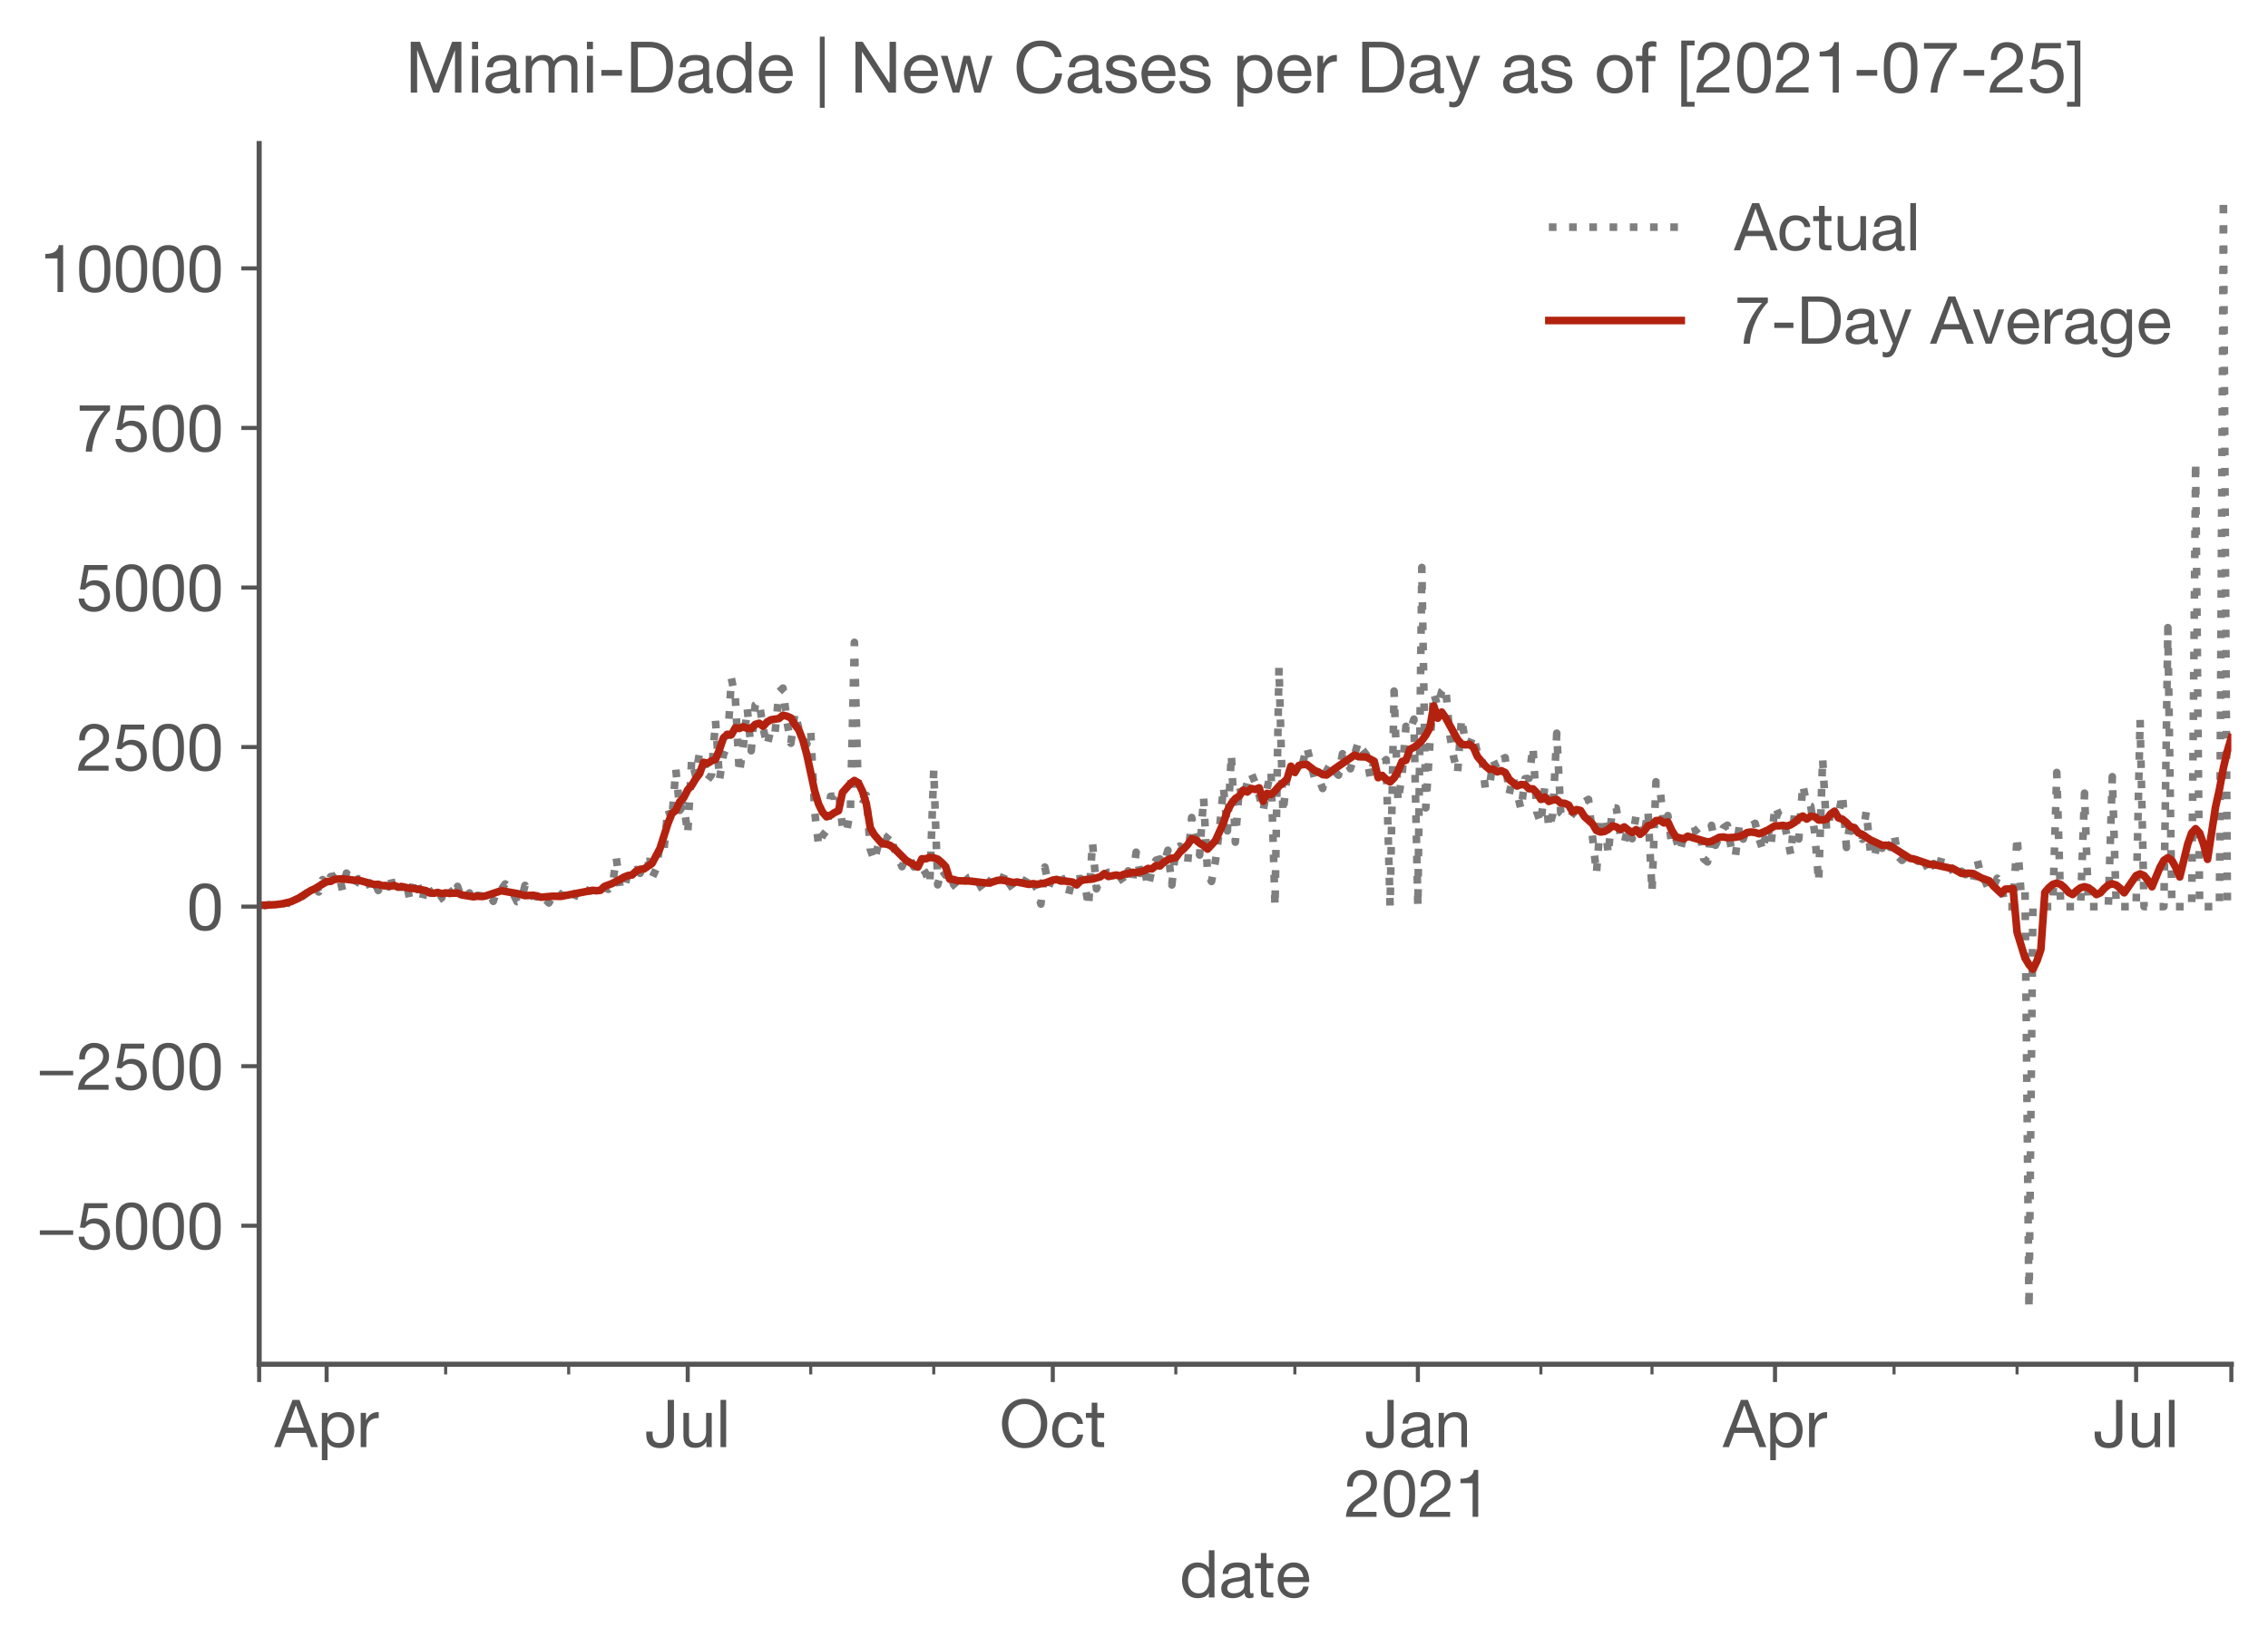 <?xml version="1.0" encoding="utf-8" standalone="no"?>
<!DOCTYPE svg PUBLIC "-//W3C//DTD SVG 1.1//EN"
  "http://www.w3.org/Graphics/SVG/1.1/DTD/svg11.dtd">
<!-- Created with matplotlib (https://matplotlib.org/) -->
<svg height="323.655pt" version="1.1" viewBox="0 0 445.52 323.655" width="445.52pt" xmlns="http://www.w3.org/2000/svg" xmlns:xlink="http://www.w3.org/1999/xlink">
 <defs>
  <style type="text/css">*{stroke-linecap:butt;stroke-linejoin:round;}</style>
 </defs>
 <g id="figure_1">
  <g id="patch_1">
   <path d="M 0 323.655 
L 445.52 323.655 
L 445.52 0 
L 0 0 
z
" style="fill:#ffffff;"/>
  </g>
  <g id="axes_1">
   <g id="patch_2">
    <path d="M 50.909 268.066 
L 438.32 268.066 
L 438.32 28.203 
L 50.909 28.203 
z
" style="fill:#ffffff;"/>
   </g>
   <g id="matplotlib.axis_1">
    <g id="xtick_1">
     <g id="line2d_1">
      <defs>
       <path d="M 0 0 
L 0 3.5 
" id="mdbb2bcc30e" style="stroke:#555555;stroke-width:0.8;"/>
      </defs>
      <g>
       <use style="fill:#555555;stroke:#555555;stroke-width:0.8;" x="50.909" xlink:href="#mdbb2bcc30e" y="268.066"/>
      </g>
     </g>
    </g>
    <g id="xtick_2">
     <g id="line2d_2">
      <g>
       <use style="fill:#555555;stroke:#555555;stroke-width:0.8;" x="64.16" xlink:href="#mdbb2bcc30e" y="268.066"/>
      </g>
     </g>
     <g id="text_1">
      <!-- Apr -->
      <g style="fill:#555555;" transform="translate(53.93 284.349)scale(0.13 -0.13)">
       <defs>
        <path d="M 20.094 29.5 
L 32.203 62.797 
L 32.406 62.797 
L 44.297 29.5 
z
M 27.203 71.406 
L -0.594 0 
L 9.094 0 
L 17.094 21.5 
L 47.297 21.5 
L 55.094 0 
L 65.594 0 
L 37.703 71.406 
z
" id="HelveticaNeue-65"/>
        <path d="M 6.703 51.703 
L 6.703 -19.703 
L 15.203 -19.703 
L 15.203 6.906 
L 15.406 6.906 
Q 16.797 4.594 18.844 3.047 
Q 20.906 1.5 23.203 0.594 
Q 25.5 -0.297 27.844 -0.688 
Q 30.203 -1.094 32.094 -1.094 
Q 38 -1.094 42.453 1 
Q 46.906 3.094 49.844 6.75 
Q 52.797 10.406 54.25 15.297 
Q 55.703 20.203 55.703 25.703 
Q 55.703 31.203 54.203 36.094 
Q 52.703 41 49.75 44.75 
Q 46.797 48.5 42.344 50.703 
Q 37.906 52.906 31.906 52.906 
Q 26.5 52.906 22 50.953 
Q 17.5 49 15.406 44.703 
L 15.203 44.703 
L 15.203 51.703 
z
M 46.703 26.297 
Q 46.703 22.5 45.891 18.891 
Q 45.094 15.297 43.297 12.5 
Q 41.5 9.703 38.547 8 
Q 35.594 6.297 31.203 6.297 
Q 26.797 6.297 23.688 7.938 
Q 20.594 9.594 18.641 12.297 
Q 16.703 15 15.797 18.547 
Q 14.906 22.094 14.906 25.906 
Q 14.906 29.5 15.75 33 
Q 16.594 36.5 18.5 39.25 
Q 20.406 42 23.406 43.703 
Q 26.406 45.406 30.703 45.406 
Q 34.797 45.406 37.844 43.797 
Q 40.906 42.203 42.844 39.5 
Q 44.797 36.797 45.75 33.344 
Q 46.703 29.906 46.703 26.297 
z
" id="HelveticaNeue-112"/>
        <path d="M 6.094 51.703 
L 6.094 0 
L 14.594 0 
L 14.594 23 
Q 14.594 28 15.594 31.844 
Q 16.594 35.703 18.797 38.391 
Q 21 41.094 24.594 42.5 
Q 28.203 43.906 33.297 43.906 
L 33.297 52.906 
Q 26.406 53.094 21.906 50.094 
Q 17.406 47.094 14.297 40.797 
L 14.094 40.797 
L 14.094 51.703 
z
" id="HelveticaNeue-114"/>
       </defs>
       <use xlink:href="#HelveticaNeue-65"/>
       <use x="64.8" xlink:href="#HelveticaNeue-112"/>
       <use x="124.1" xlink:href="#HelveticaNeue-114"/>
      </g>
     </g>
    </g>
    <g id="xtick_3">
     <g id="line2d_3">
      <g>
       <use style="fill:#555555;stroke:#555555;stroke-width:0.8;" x="135.095" xlink:href="#mdbb2bcc30e" y="268.066"/>
      </g>
     </g>
     <g id="text_2">
      <!-- Jul -->
      <g style="fill:#555555;" transform="translate(126.664 284.349)scale(0.13 -0.13)">
       <defs>
        <path d="M 44.094 17.797 
L 44.094 71.406 
L 34.594 71.406 
L 34.594 19.203 
Q 34.594 13.297 32.141 9.797 
Q 29.703 6.297 23.203 6.297 
Q 19.703 6.297 17.453 7.344 
Q 15.203 8.406 13.953 10.297 
Q 12.703 12.203 12.203 14.797 
Q 11.703 17.406 11.703 20.5 
L 11.703 23.5 
L 2.203 23.5 
L 2.203 19.094 
Q 2.203 8.906 7.594 3.656 
Q 13 -1.594 23 -1.594 
Q 29 -1.594 33.047 0.047 
Q 37.094 1.703 39.547 4.453 
Q 42 7.203 43.047 10.703 
Q 44.094 14.203 44.094 17.797 
z
" id="HelveticaNeue-74"/>
        <path d="M 49.203 0 
L 49.203 51.703 
L 40.703 51.703 
L 40.703 22.5 
Q 40.703 19 39.75 16.047 
Q 38.797 13.094 36.891 10.891 
Q 35 8.703 32.141 7.5 
Q 29.297 6.297 25.406 6.297 
Q 20.5 6.297 17.703 9.094 
Q 14.906 11.906 14.906 16.703 
L 14.906 51.703 
L 6.406 51.703 
L 6.406 17.703 
Q 6.406 13.5 7.25 10.047 
Q 8.094 6.594 10.188 4.094 
Q 12.297 1.594 15.688 0.25 
Q 19.094 -1.094 24.203 -1.094 
Q 29.906 -1.094 34.094 1.156 
Q 38.297 3.406 41 8.203 
L 41.203 8.203 
L 41.203 0 
z
" id="HelveticaNeue-117"/>
        <path d="M 6.906 71.406 
L 6.906 0 
L 15.406 0 
L 15.406 71.406 
z
" id="HelveticaNeue-108"/>
       </defs>
       <use xlink:href="#HelveticaNeue-74"/>
       <use x="51.9" xlink:href="#HelveticaNeue-117"/>
       <use x="107.5" xlink:href="#HelveticaNeue-108"/>
      </g>
     </g>
    </g>
    <g id="xtick_4">
     <g id="line2d_4">
      <g>
       <use style="fill:#555555;stroke:#555555;stroke-width:0.8;" x="206.809" xlink:href="#mdbb2bcc30e" y="268.066"/>
      </g>
     </g>
     <g id="text_3">
      <!-- Oct -->
      <g style="fill:#555555;" transform="translate(196.331 284.349)scale(0.13 -0.13)">
       <defs>
        <path d="M 13.297 35.703 
Q 13.297 41.094 14.688 46.344 
Q 16.094 51.594 19.094 55.797 
Q 22.094 60 26.797 62.547 
Q 31.5 65.094 38 65.094 
Q 44.5 65.094 49.203 62.547 
Q 53.906 60 56.906 55.797 
Q 59.906 51.594 61.297 46.344 
Q 62.703 41.094 62.703 35.703 
Q 62.703 30.297 61.297 25.047 
Q 59.906 19.797 56.906 15.594 
Q 53.906 11.406 49.203 8.844 
Q 44.5 6.297 38 6.297 
Q 31.5 6.297 26.797 8.844 
Q 22.094 11.406 19.094 15.594 
Q 16.094 19.797 14.688 25.047 
Q 13.297 30.297 13.297 35.703 
z
M 3.797 35.703 
Q 3.797 28.406 5.938 21.656 
Q 8.094 14.906 12.391 9.703 
Q 16.703 4.5 23.094 1.453 
Q 29.5 -1.594 38 -1.594 
Q 46.5 -1.594 52.891 1.453 
Q 59.297 4.5 63.594 9.703 
Q 67.906 14.906 70.047 21.656 
Q 72.203 28.406 72.203 35.703 
Q 72.203 43 70.047 49.75 
Q 67.906 56.5 63.594 61.703 
Q 59.297 66.906 52.891 70 
Q 46.5 73.094 38 73.094 
Q 29.5 73.094 23.094 70 
Q 16.703 66.906 12.391 61.703 
Q 8.094 56.5 5.938 49.75 
Q 3.797 43 3.797 35.703 
z
" id="HelveticaNeue-79"/>
        <path d="M 41.5 35.094 
L 50.297 35.094 
Q 49.797 39.703 47.891 43.047 
Q 46 46.406 43.047 48.594 
Q 40.094 50.797 36.25 51.844 
Q 32.406 52.906 28 52.906 
Q 21.906 52.906 17.297 50.75 
Q 12.703 48.594 9.641 44.844 
Q 6.594 41.094 5.094 36.047 
Q 3.594 31 3.594 25.203 
Q 3.594 19.406 5.141 14.547 
Q 6.703 9.703 9.75 6.203 
Q 12.797 2.703 17.344 0.797 
Q 21.906 -1.094 27.797 -1.094 
Q 37.703 -1.094 43.453 4.094 
Q 49.203 9.297 50.594 18.906 
L 41.906 18.906 
Q 41.094 12.906 37.547 9.594 
Q 34 6.297 27.703 6.297 
Q 23.703 6.297 20.797 7.891 
Q 17.906 9.5 16.094 12.141 
Q 14.297 14.797 13.438 18.188 
Q 12.594 21.594 12.594 25.203 
Q 12.594 29.094 13.391 32.75 
Q 14.203 36.406 16.047 39.203 
Q 17.906 42 21 43.703 
Q 24.094 45.406 28.703 45.406 
Q 34.094 45.406 37.297 42.703 
Q 40.5 40 41.5 35.094 
z
" id="HelveticaNeue-99"/>
        <path d="M 18.203 51.703 
L 18.203 67.203 
L 9.703 67.203 
L 9.703 51.703 
L 0.906 51.703 
L 0.906 44.203 
L 9.703 44.203 
L 9.703 11.297 
Q 9.703 7.703 10.391 5.5 
Q 11.094 3.297 12.547 2.094 
Q 14 0.906 16.344 0.453 
Q 18.703 0 22 0 
L 28.5 0 
L 28.5 7.5 
L 24.594 7.5 
Q 22.594 7.5 21.344 7.641 
Q 20.094 7.797 19.391 8.297 
Q 18.703 8.797 18.453 9.688 
Q 18.203 10.594 18.203 12.094 
L 18.203 44.203 
L 28.5 44.203 
L 28.5 51.703 
z
" id="HelveticaNeue-116"/>
       </defs>
       <use xlink:href="#HelveticaNeue-79"/>
       <use x="76" xlink:href="#HelveticaNeue-99"/>
       <use x="129.7" xlink:href="#HelveticaNeue-116"/>
      </g>
     </g>
    </g>
    <g id="xtick_5">
     <g id="line2d_5">
      <g>
       <use style="fill:#555555;stroke:#555555;stroke-width:0.8;" x="278.523" xlink:href="#mdbb2bcc30e" y="268.066"/>
      </g>
     </g>
     <g id="text_4">
      <!-- Jan -->
      <g style="fill:#555555;" transform="translate(268.045 284.349)scale(0.13 -0.13)">
       <defs>
        <path d="M 52.203 0.203 
Q 50 -1.094 46.094 -1.094 
Q 42.797 -1.094 40.844 0.75 
Q 38.906 2.594 38.906 6.797 
Q 35.406 2.594 30.75 0.75 
Q 26.094 -1.094 20.703 -1.094 
Q 17.203 -1.094 14.047 -0.297 
Q 10.906 0.5 8.594 2.203 
Q 6.297 3.906 4.938 6.656 
Q 3.594 9.406 3.594 13.297 
Q 3.594 17.703 5.094 20.5 
Q 6.594 23.297 9.047 25.047 
Q 11.5 26.797 14.641 27.688 
Q 17.797 28.594 21.094 29.203 
Q 24.594 29.906 27.75 30.25 
Q 30.906 30.594 33.297 31.25 
Q 35.703 31.906 37.094 33.156 
Q 38.5 34.406 38.5 36.797 
Q 38.5 39.594 37.453 41.297 
Q 36.406 43 34.75 43.891 
Q 33.094 44.797 31.047 45.094 
Q 29 45.406 27 45.406 
Q 21.594 45.406 18 43.344 
Q 14.406 41.297 14.094 35.594 
L 5.594 35.594 
Q 5.797 40.406 7.594 43.703 
Q 9.406 47 12.406 49.047 
Q 15.406 51.094 19.25 52 
Q 23.094 52.906 27.5 52.906 
Q 31 52.906 34.453 52.406 
Q 37.906 51.906 40.703 50.344 
Q 43.5 48.797 45.203 46 
Q 46.906 43.203 46.906 38.703 
L 46.906 12.094 
Q 46.906 9.094 47.25 7.688 
Q 47.594 6.297 49.594 6.297 
Q 50.703 6.297 52.203 6.797 
z
M 38.406 26.703 
Q 36.797 25.5 34.188 24.953 
Q 31.594 24.406 28.75 24.047 
Q 25.906 23.703 23 23.25 
Q 20.094 22.797 17.797 21.797 
Q 15.5 20.797 14.047 18.938 
Q 12.594 17.094 12.594 13.906 
Q 12.594 11.797 13.438 10.344 
Q 14.297 8.906 15.641 8 
Q 17 7.094 18.797 6.688 
Q 20.594 6.297 22.594 6.297 
Q 26.797 6.297 29.797 7.438 
Q 32.797 8.594 34.688 10.344 
Q 36.594 12.094 37.5 14.141 
Q 38.406 16.203 38.406 18 
z
" id="HelveticaNeue-97"/>
        <path d="M 6.406 51.703 
L 6.406 0 
L 14.906 0 
L 14.906 29.203 
Q 14.906 32.703 15.844 35.641 
Q 16.797 38.594 18.688 40.797 
Q 20.594 43 23.438 44.203 
Q 26.297 45.406 30.203 45.406 
Q 35.094 45.406 37.891 42.594 
Q 40.703 39.797 40.703 35 
L 40.703 0 
L 49.203 0 
L 49.203 34 
Q 49.203 38.203 48.344 41.641 
Q 47.5 45.094 45.391 47.594 
Q 43.297 50.094 39.891 51.5 
Q 36.5 52.906 31.406 52.906 
Q 19.906 52.906 14.594 43.5 
L 14.406 43.5 
L 14.406 51.703 
z
" id="HelveticaNeue-110"/>
       </defs>
       <use xlink:href="#HelveticaNeue-74"/>
       <use x="51.9" xlink:href="#HelveticaNeue-97"/>
       <use x="105.6" xlink:href="#HelveticaNeue-110"/>
      </g>
      <!-- 2021 -->
      <g style="fill:#555555;" transform="translate(264.068 298.05)scale(0.13 -0.13)">
       <defs>
        <path d="M 4.406 45.797 
L 12.906 45.797 
Q 12.797 49 13.547 52.141 
Q 14.297 55.297 16 57.797 
Q 17.703 60.297 20.344 61.844 
Q 23 63.406 26.703 63.406 
Q 29.5 63.406 32 62.5 
Q 34.5 61.594 36.344 59.891 
Q 38.203 58.203 39.297 55.844 
Q 40.406 53.5 40.406 50.594 
Q 40.406 46.906 39.25 44.094 
Q 38.094 41.297 35.844 38.891 
Q 33.594 36.5 30.188 34.141 
Q 26.797 31.797 22.297 29 
Q 18.594 26.797 15.188 24.297 
Q 11.797 21.797 9.094 18.5 
Q 6.406 15.203 4.656 10.75 
Q 2.906 6.297 2.406 0 
L 48.703 0 
L 48.703 7.5 
L 12.297 7.5 
Q 12.906 10.797 14.844 13.344 
Q 16.797 15.906 19.547 18.094 
Q 22.297 20.297 25.594 22.25 
Q 28.906 24.203 32.203 26.203 
Q 35.5 28.297 38.594 30.594 
Q 41.703 32.906 44.094 35.75 
Q 46.5 38.594 47.953 42.188 
Q 49.406 45.797 49.406 50.5 
Q 49.406 55.5 47.656 59.297 
Q 45.906 63.094 42.906 65.641 
Q 39.906 68.203 35.844 69.547 
Q 31.797 70.906 27.203 70.906 
Q 21.594 70.906 17.188 69 
Q 12.797 67.094 9.844 63.75 
Q 6.906 60.406 5.5 55.797 
Q 4.094 51.203 4.406 45.797 
z
" id="HelveticaNeue-50"/>
        <path d="M 13.203 34.906 
Q 13.203 37.5 13.25 40.641 
Q 13.297 43.797 13.75 46.938 
Q 14.203 50.094 15.047 53.094 
Q 15.906 56.094 17.547 58.344 
Q 19.203 60.594 21.703 62 
Q 24.203 63.406 27.797 63.406 
Q 31.406 63.406 33.906 62 
Q 36.406 60.594 38.047 58.344 
Q 39.703 56.094 40.547 53.094 
Q 41.406 50.094 41.844 46.938 
Q 42.297 43.797 42.344 40.641 
Q 42.406 37.5 42.406 34.906 
Q 42.406 30.906 42.156 25.953 
Q 41.906 21 40.547 16.641 
Q 39.203 12.297 36.203 9.297 
Q 33.203 6.297 27.797 6.297 
Q 22.406 6.297 19.406 9.297 
Q 16.406 12.297 15.047 16.641 
Q 13.703 21 13.453 25.953 
Q 13.203 30.906 13.203 34.906 
z
M 4.203 34.797 
Q 4.203 30.906 4.391 26.703 
Q 4.594 22.5 5.391 18.5 
Q 6.203 14.5 7.703 10.953 
Q 9.203 7.406 11.797 4.703 
Q 14.406 2 18.344 0.453 
Q 22.297 -1.094 27.797 -1.094 
Q 33.406 -1.094 37.297 0.453 
Q 41.203 2 43.797 4.703 
Q 46.406 7.406 47.906 10.953 
Q 49.406 14.5 50.203 18.5 
Q 51 22.5 51.203 26.703 
Q 51.406 30.906 51.406 34.797 
Q 51.406 38.703 51.203 42.891 
Q 51 47.094 50.203 51.094 
Q 49.406 55.094 47.906 58.688 
Q 46.406 62.297 43.797 65 
Q 41.203 67.703 37.25 69.297 
Q 33.297 70.906 27.797 70.906 
Q 22.297 70.906 18.344 69.297 
Q 14.406 67.703 11.797 65 
Q 9.203 62.297 7.703 58.688 
Q 6.203 55.094 5.391 51.094 
Q 4.594 47.094 4.391 42.891 
Q 4.203 38.703 4.203 34.797 
z
" id="HelveticaNeue-48"/>
        <path d="M 35.594 0 
L 35.594 70.906 
L 29.094 70.906 
Q 28.406 66.906 26.5 64.297 
Q 24.594 61.703 21.844 60.203 
Q 19.094 58.703 15.688 58.141 
Q 12.297 57.594 8.703 57.594 
L 8.703 50.797 
L 27.094 50.797 
L 27.094 0 
z
" id="HelveticaNeue-49"/>
       </defs>
       <use xlink:href="#HelveticaNeue-50"/>
       <use x="55.6" xlink:href="#HelveticaNeue-48"/>
       <use x="111.2" xlink:href="#HelveticaNeue-50"/>
       <use x="166.8" xlink:href="#HelveticaNeue-49"/>
      </g>
     </g>
    </g>
    <g id="xtick_6">
     <g id="line2d_6">
      <g>
       <use style="fill:#555555;stroke:#555555;stroke-width:0.8;" x="348.678" xlink:href="#mdbb2bcc30e" y="268.066"/>
      </g>
     </g>
     <g id="text_5">
      <!-- Apr -->
      <g style="fill:#555555;" transform="translate(338.447 284.349)scale(0.13 -0.13)">
       <use xlink:href="#HelveticaNeue-65"/>
       <use x="64.8" xlink:href="#HelveticaNeue-112"/>
       <use x="124.1" xlink:href="#HelveticaNeue-114"/>
      </g>
     </g>
    </g>
    <g id="xtick_7">
     <g id="line2d_7">
      <g>
       <use style="fill:#555555;stroke:#555555;stroke-width:0.8;" x="419.612" xlink:href="#mdbb2bcc30e" y="268.066"/>
      </g>
     </g>
     <g id="text_6">
      <!-- Jul -->
      <g style="fill:#555555;" transform="translate(411.181 284.349)scale(0.13 -0.13)">
       <use xlink:href="#HelveticaNeue-74"/>
       <use x="51.9" xlink:href="#HelveticaNeue-117"/>
       <use x="107.5" xlink:href="#HelveticaNeue-108"/>
      </g>
     </g>
    </g>
    <g id="xtick_8">
     <g id="line2d_8">
      <g>
       <use style="fill:#555555;stroke:#555555;stroke-width:0.8;" x="438.32" xlink:href="#mdbb2bcc30e" y="268.066"/>
      </g>
     </g>
    </g>
    <g id="xtick_9">
     <g id="line2d_9">
      <defs>
       <path d="M 0 0 
L 0 2 
" id="md76ab02cdd" style="stroke:#555555;stroke-width:0.6;"/>
      </defs>
      <g>
       <use style="fill:#555555;stroke:#555555;stroke-width:0.6;" x="87.545" xlink:href="#md76ab02cdd" y="268.066"/>
      </g>
     </g>
    </g>
    <g id="xtick_10">
     <g id="line2d_10">
      <g>
       <use style="fill:#555555;stroke:#555555;stroke-width:0.6;" x="111.71" xlink:href="#md76ab02cdd" y="268.066"/>
      </g>
     </g>
    </g>
    <g id="xtick_11">
     <g id="line2d_11">
      <g>
       <use style="fill:#555555;stroke:#555555;stroke-width:0.6;" x="159.259" xlink:href="#md76ab02cdd" y="268.066"/>
      </g>
     </g>
    </g>
    <g id="xtick_12">
     <g id="line2d_12">
      <g>
       <use style="fill:#555555;stroke:#555555;stroke-width:0.6;" x="183.424" xlink:href="#md76ab02cdd" y="268.066"/>
      </g>
     </g>
    </g>
    <g id="xtick_13">
     <g id="line2d_13">
      <g>
       <use style="fill:#555555;stroke:#555555;stroke-width:0.6;" x="230.973" xlink:href="#md76ab02cdd" y="268.066"/>
      </g>
     </g>
    </g>
    <g id="xtick_14">
     <g id="line2d_14">
      <g>
       <use style="fill:#555555;stroke:#555555;stroke-width:0.6;" x="254.358" xlink:href="#md76ab02cdd" y="268.066"/>
      </g>
     </g>
    </g>
    <g id="xtick_15">
     <g id="line2d_15">
      <g>
       <use style="fill:#555555;stroke:#555555;stroke-width:0.6;" x="302.687" xlink:href="#md76ab02cdd" y="268.066"/>
      </g>
     </g>
    </g>
    <g id="xtick_16">
     <g id="line2d_16">
      <g>
       <use style="fill:#555555;stroke:#555555;stroke-width:0.6;" x="324.513" xlink:href="#md76ab02cdd" y="268.066"/>
      </g>
     </g>
    </g>
    <g id="xtick_17">
     <g id="line2d_17">
      <g>
       <use style="fill:#555555;stroke:#555555;stroke-width:0.6;" x="372.063" xlink:href="#md76ab02cdd" y="268.066"/>
      </g>
     </g>
    </g>
    <g id="xtick_18">
     <g id="line2d_18">
      <g>
       <use style="fill:#555555;stroke:#555555;stroke-width:0.6;" x="396.227" xlink:href="#md76ab02cdd" y="268.066"/>
      </g>
     </g>
    </g>
    <g id="text_7">
     <!-- date -->
     <g style="fill:#555555;" transform="translate(231.731 313.894)scale(0.13 -0.13)">
      <defs>
       <path d="M 12.594 25.406 
Q 12.594 29.203 13.391 32.797 
Q 14.203 36.406 16 39.203 
Q 17.797 42 20.797 43.703 
Q 23.797 45.406 28.094 45.406 
Q 32.5 45.406 35.594 43.75 
Q 38.703 42.094 40.641 39.391 
Q 42.594 36.703 43.5 33.141 
Q 44.406 29.594 44.406 25.797 
Q 44.406 22.203 43.547 18.703 
Q 42.703 15.203 40.797 12.453 
Q 38.906 9.703 35.906 8 
Q 32.906 6.297 28.594 6.297 
Q 24.5 6.297 21.453 7.891 
Q 18.406 9.5 16.453 12.203 
Q 14.5 14.906 13.547 18.344 
Q 12.594 21.797 12.594 25.406 
z
M 52.594 0 
L 52.594 71.406 
L 44.094 71.406 
L 44.094 44.797 
L 43.906 44.797 
Q 42.5 47.094 40.453 48.641 
Q 38.406 50.203 36.094 51.141 
Q 33.797 52.094 31.5 52.5 
Q 29.203 52.906 27.203 52.906 
Q 21.297 52.906 16.844 50.75 
Q 12.406 48.594 9.453 44.938 
Q 6.5 41.297 5.047 36.391 
Q 3.594 31.5 3.594 26 
Q 3.594 20.5 5.094 15.594 
Q 6.594 10.703 9.547 7 
Q 12.5 3.297 16.953 1.094 
Q 21.406 -1.094 27.406 -1.094 
Q 32.797 -1.094 37.297 0.797 
Q 41.797 2.703 43.906 7 
L 44.094 7 
L 44.094 0 
z
" id="HelveticaNeue-100"/>
       <path d="M 42.297 30.797 
L 12.594 30.797 
Q 12.797 33.797 13.891 36.438 
Q 15 39.094 16.891 41.094 
Q 18.797 43.094 21.438 44.25 
Q 24.094 45.406 27.406 45.406 
Q 30.594 45.406 33.25 44.25 
Q 35.906 43.094 37.844 41.141 
Q 39.797 39.203 40.938 36.5 
Q 42.094 33.797 42.297 30.797 
z
M 50.5 16.406 
L 42.094 16.406 
Q 41 11.297 37.547 8.797 
Q 34.094 6.297 28.703 6.297 
Q 24.5 6.297 21.391 7.688 
Q 18.297 9.094 16.297 11.438 
Q 14.297 13.797 13.391 16.844 
Q 12.5 19.906 12.594 23.297 
L 51.297 23.297 
Q 51.5 28 50.453 33.203 
Q 49.406 38.406 46.656 42.797 
Q 43.906 47.203 39.344 50.047 
Q 34.797 52.906 27.906 52.906 
Q 22.594 52.906 18.141 50.906 
Q 13.703 48.906 10.453 45.297 
Q 7.203 41.703 5.391 36.797 
Q 3.594 31.906 3.594 26 
Q 3.797 20.094 5.344 15.094 
Q 6.906 10.094 10 6.5 
Q 13.094 2.906 17.641 0.906 
Q 22.203 -1.094 28.406 -1.094 
Q 37.203 -1.094 43 3.297 
Q 48.797 7.703 50.5 16.406 
z
" id="HelveticaNeue-101"/>
      </defs>
      <use xlink:href="#HelveticaNeue-100"/>
      <use x="59.3" xlink:href="#HelveticaNeue-97"/>
      <use x="113" xlink:href="#HelveticaNeue-116"/>
      <use x="144.5" xlink:href="#HelveticaNeue-101"/>
     </g>
    </g>
   </g>
   <g id="matplotlib.axis_2">
    <g id="ytick_1">
     <g id="line2d_19">
      <defs>
       <path d="M 0 0 
L -3.5 0 
" id="m8418823a5a" style="stroke:#555555;stroke-width:0.8;"/>
      </defs>
      <g>
       <use style="fill:#555555;stroke:#555555;stroke-width:0.8;" x="50.909" xlink:href="#m8418823a5a" y="240.848"/>
      </g>
     </g>
     <g id="text_8">
      <!-- −5000 -->
      <g style="fill:#555555;" transform="translate(7.2 245.489)scale(0.13 -0.13)">
       <defs>
        <path d="M 4.797 28.703 
L 4.797 21.906 
L 55.203 21.906 
L 55.203 28.703 
z
" id="HelveticaNeue-8722"/>
        <path d="M 47 62.203 
L 47 69.703 
L 12 69.703 
L 5.406 32.906 
L 12.703 32.5 
Q 15.203 35.5 18.453 37.344 
Q 21.703 39.203 25.906 39.203 
Q 29.5 39.203 32.453 38 
Q 35.406 36.797 37.5 34.641 
Q 39.594 32.5 40.75 29.547 
Q 41.906 26.594 41.906 23.094 
Q 41.906 18.906 40.703 15.75 
Q 39.5 12.594 37.453 10.5 
Q 35.406 8.406 32.656 7.344 
Q 29.906 6.297 26.906 6.297 
Q 23.703 6.297 21.047 7.25 
Q 18.406 8.203 16.453 9.953 
Q 14.5 11.703 13.344 14.047 
Q 12.203 16.406 12 19.094 
L 3.5 19.094 
Q 3.594 14.297 5.391 10.5 
Q 7.203 6.703 10.297 4.141 
Q 13.406 1.594 17.453 0.25 
Q 21.5 -1.094 26.094 -1.094 
Q 32.297 -1.094 36.938 0.844 
Q 41.594 2.797 44.688 6.094 
Q 47.797 9.406 49.344 13.656 
Q 50.906 17.906 50.906 22.406 
Q 50.906 28.5 49.094 33.047 
Q 47.297 37.594 44.188 40.641 
Q 41.094 43.703 36.891 45.203 
Q 32.703 46.703 28 46.703 
Q 24.406 46.703 20.75 45.453 
Q 17.094 44.203 14.797 41.594 
L 14.594 41.797 
L 18.406 62.203 
z
" id="HelveticaNeue-53"/>
       </defs>
       <use xlink:href="#HelveticaNeue-8722"/>
       <use x="60" xlink:href="#HelveticaNeue-53"/>
       <use x="115.6" xlink:href="#HelveticaNeue-48"/>
       <use x="171.2" xlink:href="#HelveticaNeue-48"/>
       <use x="226.8" xlink:href="#HelveticaNeue-48"/>
      </g>
     </g>
    </g>
    <g id="ytick_2">
     <g id="line2d_20">
      <g>
       <use style="fill:#555555;stroke:#555555;stroke-width:0.8;" x="50.909" xlink:href="#m8418823a5a" y="209.496"/>
      </g>
     </g>
     <g id="text_9">
      <!-- −2500 -->
      <g style="fill:#555555;" transform="translate(7.2 214.137)scale(0.13 -0.13)">
       <use xlink:href="#HelveticaNeue-8722"/>
       <use x="60" xlink:href="#HelveticaNeue-50"/>
       <use x="115.6" xlink:href="#HelveticaNeue-53"/>
       <use x="171.2" xlink:href="#HelveticaNeue-48"/>
       <use x="226.8" xlink:href="#HelveticaNeue-48"/>
      </g>
     </g>
    </g>
    <g id="ytick_3">
     <g id="line2d_21">
      <g>
       <use style="fill:#555555;stroke:#555555;stroke-width:0.8;" x="50.909" xlink:href="#m8418823a5a" y="178.144"/>
      </g>
     </g>
     <g id="text_10">
      <!-- 0 -->
      <g style="fill:#555555;" transform="translate(36.682 182.786)scale(0.13 -0.13)">
       <use xlink:href="#HelveticaNeue-48"/>
      </g>
     </g>
    </g>
    <g id="ytick_4">
     <g id="line2d_22">
      <g>
       <use style="fill:#555555;stroke:#555555;stroke-width:0.8;" x="50.909" xlink:href="#m8418823a5a" y="146.793"/>
      </g>
     </g>
     <g id="text_11">
      <!-- 2500 -->
      <g style="fill:#555555;" transform="translate(15 151.434)scale(0.13 -0.13)">
       <use xlink:href="#HelveticaNeue-50"/>
       <use x="55.6" xlink:href="#HelveticaNeue-53"/>
       <use x="111.2" xlink:href="#HelveticaNeue-48"/>
       <use x="166.8" xlink:href="#HelveticaNeue-48"/>
      </g>
     </g>
    </g>
    <g id="ytick_5">
     <g id="line2d_23">
      <g>
       <use style="fill:#555555;stroke:#555555;stroke-width:0.8;" x="50.909" xlink:href="#m8418823a5a" y="115.441"/>
      </g>
     </g>
     <g id="text_12">
      <!-- 5000 -->
      <g style="fill:#555555;" transform="translate(15 120.082)scale(0.13 -0.13)">
       <use xlink:href="#HelveticaNeue-53"/>
       <use x="55.6" xlink:href="#HelveticaNeue-48"/>
       <use x="111.2" xlink:href="#HelveticaNeue-48"/>
       <use x="166.8" xlink:href="#HelveticaNeue-48"/>
      </g>
     </g>
    </g>
    <g id="ytick_6">
     <g id="line2d_24">
      <g>
       <use style="fill:#555555;stroke:#555555;stroke-width:0.8;" x="50.909" xlink:href="#m8418823a5a" y="84.089"/>
      </g>
     </g>
     <g id="text_13">
      <!-- 7500 -->
      <g style="fill:#555555;" transform="translate(15 88.731)scale(0.13 -0.13)">
       <defs>
        <path d="M 50.906 62.406 
L 50.906 69.703 
L 5 69.703 
L 5 61.703 
L 42.203 61.703 
Q 36.594 55.797 31.75 48.797 
Q 26.906 41.797 23.203 33.938 
Q 19.5 26.094 17.141 17.547 
Q 14.797 9 14.203 0 
L 23.703 0 
Q 24.203 8.297 26.5 17.094 
Q 28.797 25.906 32.438 34.203 
Q 36.094 42.5 40.797 49.797 
Q 45.5 57.094 50.906 62.406 
z
" id="HelveticaNeue-55"/>
       </defs>
       <use xlink:href="#HelveticaNeue-55"/>
       <use x="55.6" xlink:href="#HelveticaNeue-53"/>
       <use x="111.2" xlink:href="#HelveticaNeue-48"/>
       <use x="166.8" xlink:href="#HelveticaNeue-48"/>
      </g>
     </g>
    </g>
    <g id="ytick_7">
     <g id="line2d_25">
      <g>
       <use style="fill:#555555;stroke:#555555;stroke-width:0.8;" x="50.909" xlink:href="#m8418823a5a" y="52.738"/>
      </g>
     </g>
     <g id="text_14">
      <!-- 10000 -->
      <g style="fill:#555555;" transform="translate(7.773 57.379)scale(0.13 -0.13)">
       <use xlink:href="#HelveticaNeue-49"/>
       <use x="55.6" xlink:href="#HelveticaNeue-48"/>
       <use x="111.2" xlink:href="#HelveticaNeue-48"/>
       <use x="166.8" xlink:href="#HelveticaNeue-48"/>
       <use x="222.4" xlink:href="#HelveticaNeue-48"/>
      </g>
     </g>
    </g>
   </g>
   <g id="line2d_26">
    <path clip-path="url(#pa3ccacebe8)" d="M 51.688 178.019 
L 53.247 177.718 
L 54.027 177.843 
L 54.806 177.856 
L 55.586 177.568 
L 56.365 177.417 
L 57.145 177.53 
L 59.483 176.088 
L 60.263 175.436 
L 61.042 174.984 
L 61.822 173.755 
L 62.601 175.273 
L 63.381 172.84 
L 64.16 174.482 
L 64.94 172.25 
L 65.719 172.15 
L 66.499 171.548 
L 67.278 174.934 
L 68.058 171.561 
L 68.837 172.438 
L 69.617 173.943 
L 70.396 172.664 
L 71.176 173.103 
L 71.955 172.401 
L 72.735 174.382 
L 73.514 173.116 
L 74.294 174.972 
L 75.073 173.692 
L 75.853 174.896 
L 76.632 171.899 
L 77.412 175.373 
L 78.191 174.269 
L 78.971 174.345 
L 79.75 173.141 
L 80.53 176.928 
L 81.309 172.689 
L 82.089 173.906 
L 82.868 177.154 
L 83.648 173.805 
L 84.427 175.398 
L 85.207 174.871 
L 85.986 176.94 
L 86.766 176.426 
L 87.545 174.069 
L 88.325 175.097 
L 89.104 176.351 
L 89.884 174.169 
L 90.663 176.489 
L 91.443 176.301 
L 92.222 175.461 
L 93.002 177.154 
L 93.781 175.925 
L 95.34 176.138 
L 96.12 175.411 
L 96.899 177.103 
L 97.679 174.708 
L 98.458 174.771 
L 99.238 173.692 
L 100.017 174.482 
L 100.797 175.561 
L 101.576 177.166 
L 102.356 176.991 
L 103.135 173.968 
L 103.915 176.201 
L 104.694 175.987 
L 105.474 176.251 
L 106.253 175.686 
L 107.812 177.43 
L 108.592 176 
L 109.371 175.072 
L 110.151 175.824 
L 110.93 175.962 
L 111.71 176.401 
L 112.489 177.078 
L 113.269 175.235 
L 114.048 174.094 
L 114.828 174.671 
L 115.607 175.097 
L 116.387 175.034 
L 117.166 175.523 
L 117.946 175.335 
L 118.725 174.42 
L 119.505 174.746 
L 120.284 174.081 
L 121.064 168.601 
L 121.843 174.583 
L 122.623 174.633 
L 123.402 171.322 
L 124.182 171.473 
L 124.961 170.858 
L 125.741 171.598 
L 126.52 169.316 
L 127.3 169.24 
L 128.079 172.514 
L 128.859 170.833 
L 129.638 166.143 
L 130.418 167.046 
L 131.197 158.932 
L 131.977 161.014 
L 132.756 151.157 
L 133.536 159.233 
L 134.315 158.104 
L 135.095 163.835 
L 135.874 149.251 
L 136.654 152.486 
L 137.433 147.821 
L 138.213 149.527 
L 138.992 153.301 
L 139.772 152.235 
L 140.551 141.576 
L 141.331 153.226 
L 142.11 148.298 
L 142.89 146.454 
L 143.669 133.299 
L 144.449 137.149 
L 145.228 151.934 
L 146.008 146.617 
L 146.787 139.168 
L 147.567 147.52 
L 148.346 138.528 
L 149.126 137.864 
L 149.905 143.068 
L 150.685 146.517 
L 151.464 143.181 
L 152.244 143.996 
L 153.023 135.983 
L 153.803 135.205 
L 154.582 141.764 
L 155.362 146.04 
L 156.141 140.058 
L 156.921 143.143 
L 157.7 143.369 
L 158.48 146.216 
L 159.259 143.72 
L 160.039 159.547 
L 160.818 166.181 
L 161.598 164.162 
L 162.377 163.221 
L 163.157 156.474 
L 163.936 156.424 
L 164.716 155.471 
L 165.495 162.544 
L 166.275 163.572 
L 167.054 159.246 
L 167.834 126.213 
L 168.613 156.662 
L 169.393 157.101 
L 170.172 156.261 
L 170.952 166.858 
L 171.731 169.128 
L 172.511 166.055 
L 173.29 164.312 
L 174.07 164.738 
L 174.849 163.81 
L 175.629 166.745 
L 177.188 170.294 
L 177.967 168.45 
L 178.747 168.739 
L 179.526 170.344 
L 180.306 169.855 
L 181.085 170.369 
L 181.865 171.611 
L 182.644 173.743 
L 183.424 151.194 
L 184.203 173.868 
L 184.983 170.896 
L 185.762 171.987 
L 186.542 171.26 
L 187.321 173.818 
L 188.101 174.708 
L 188.88 173.266 
L 189.66 173.04 
L 190.439 172.363 
L 191.219 172.112 
L 191.998 172.94 
L 192.778 174.432 
L 193.557 175.473 
L 194.337 173.266 
L 195.116 172.388 
L 195.896 172.526 
L 196.675 173.316 
L 197.455 171.423 
L 198.234 173.567 
L 199.014 174.733 
L 199.793 173.605 
L 200.573 173.567 
L 201.352 173.228 
L 202.132 171.836 
L 202.911 173.517 
L 203.691 174.608 
L 204.47 177.643 
L 205.25 170.369 
L 206.029 174.207 
L 206.809 172.1 
L 207.588 171.761 
L 208.368 172.062 
L 209.927 175.724 
L 210.706 172.489 
L 211.486 172.739 
L 212.265 172.614 
L 213.045 173.241 
L 213.824 178.144 
L 214.604 165.528 
L 215.383 174.646 
L 216.163 172.626 
L 216.942 172.702 
L 217.722 171.397 
L 218.501 171.498 
L 219.281 171.197 
L 220.84 173.479 
L 221.619 171.122 
L 222.399 173.655 
L 223.178 167.447 
L 223.958 171.623 
L 224.737 170.419 
L 225.517 174.269 
L 226.296 170.858 
L 227.076 169.027 
L 227.855 168.789 
L 228.635 169.705 
L 229.414 167.071 
L 230.194 173.893 
L 230.973 166.632 
L 231.753 166.256 
L 232.532 167.121 
L 233.312 169.416 
L 234.091 160.638 
L 235.65 168.012 
L 236.43 156.7 
L 237.209 171.586 
L 237.989 173.203 
L 238.768 169.14 
L 239.548 163.033 
L 240.327 154.618 
L 241.107 163.259 
L 241.886 148.235 
L 242.666 165.478 
L 243.445 154.543 
L 244.225 157.013 
L 245.004 153.753 
L 245.784 151.922 
L 246.563 153.815 
L 247.343 156.248 
L 248.122 159.346 
L 248.902 154.919 
L 249.681 151.558 
L 250.461 178.144 
L 251.24 131.092 
L 252.02 159.76 
L 252.799 152.762 
L 253.579 153.54 
L 254.358 151.27 
L 255.138 149.389 
L 255.917 149.878 
L 256.697 146.73 
L 258.256 153.076 
L 259.035 152.887 
L 259.815 154.932 
L 260.594 151.458 
L 261.374 150.053 
L 262.153 151.558 
L 262.933 152.323 
L 263.712 148.109 
L 265.271 151.057 
L 266.83 145.764 
L 267.61 147.282 
L 268.389 148.273 
L 269.169 152.825 
L 269.948 149.338 
L 270.728 148.987 
L 271.507 150.016 
L 272.287 149.263 
L 273.066 178.144 
L 273.846 135.795 
L 274.625 157.528 
L 275.405 152.348 
L 276.184 142.717 
L 276.964 143.683 
L 277.743 141.312 
L 278.523 178.144 
L 279.302 111.503 
L 280.082 158.744 
L 280.861 146.479 
L 281.641 136.171 
L 282.42 138.817 
L 283.2 135.845 
L 283.979 135.004 
L 284.759 144.222 
L 285.538 148.711 
L 286.318 151.884 
L 287.097 141.174 
L 287.877 145.94 
L 288.656 146.391 
L 289.436 144.473 
L 290.215 147.946 
L 290.995 147.997 
L 291.774 155.019 
L 292.554 154.631 
L 293.333 149.464 
L 294.113 151.144 
L 294.892 149.313 
L 295.672 148.874 
L 296.451 156.035 
L 297.231 152.687 
L 298.79 159.057 
L 299.569 153.013 
L 300.349 152.938 
L 301.128 146.73 
L 301.908 159.609 
L 302.687 161.804 
L 303.467 154.33 
L 304.246 162.719 
L 305.026 159.998 
L 305.805 144.071 
L 306.585 159.71 
L 308.144 160.964 
L 308.923 159.91 
L 311.262 157.54 
L 312.041 157.076 
L 313.6 171.611 
L 314.38 161.39 
L 315.159 160.613 
L 315.939 167.899 
L 316.718 158.706 
L 317.498 158.782 
L 318.277 163.998 
L 319.057 165.679 
L 319.836 162.594 
L 320.616 164.801 
L 321.395 160.286 
L 322.175 164.237 
L 322.954 164.099 
L 323.734 159.321 
L 324.513 175.197 
L 325.293 153.615 
L 326.072 154.718 
L 326.852 162.531 
L 327.631 160.261 
L 328.411 166.055 
L 329.19 164.751 
L 329.97 167.347 
L 330.749 164.437 
L 331.529 164.262 
L 332.308 163.422 
L 333.088 163.234 
L 333.867 162.519 
L 334.647 168.726 
L 335.426 169.366 
L 336.206 162.18 
L 336.985 166.093 
L 338.544 162.657 
L 339.324 162.155 
L 340.103 166.858 
L 340.883 168.325 
L 341.662 162.356 
L 342.442 164.876 
L 343.221 162.443 
L 344.001 162.268 
L 344.78 161.779 
L 345.56 164.826 
L 346.339 167.234 
L 347.119 162.092 
L 347.898 165.892 
L 348.678 158.355 
L 349.457 160.123 
L 350.237 160.437 
L 351.796 167.986 
L 352.575 159.133 
L 353.355 164.851 
L 354.134 154.167 
L 354.914 158.067 
L 355.693 158.393 
L 356.473 163.597 
L 357.252 173.279 
L 358.032 149 
L 358.811 163.196 
L 359.591 160.048 
L 360.37 159.785 
L 361.15 160.036 
L 361.929 156.073 
L 362.709 166.519 
L 363.488 161.265 
L 364.268 163.998 
L 365.047 163.572 
L 365.827 164.914 
L 366.606 159.384 
L 367.386 167.134 
L 368.165 168.538 
L 368.945 164.889 
L 369.724 166.682 
L 370.504 165.027 
L 371.283 166.507 
L 372.063 163.81 
L 372.842 168.287 
L 373.622 169.052 
L 374.401 168.325 
L 375.181 168.914 
L 375.96 168.626 
L 376.74 169.228 
L 377.519 167.798 
L 378.299 169.868 
L 379.078 171.51 
L 379.858 169.679 
L 380.637 171.51 
L 381.417 168.425 
L 382.976 169.98 
L 383.755 171.51 
L 384.535 172.326 
L 385.314 171.197 
L 386.094 171.861 
L 386.873 171.385 
L 387.653 173.003 
L 388.432 169.077 
L 389.212 172.338 
L 389.991 173.178 
L 390.771 175.034 
L 391.55 174.244 
L 392.33 172.576 
L 393.109 173.542 
L 393.889 178.144 
L 395.448 178.144 
L 396.227 164.35 
L 397.007 175.436 
L 397.786 174.545 
L 398.566 257.163 
L 399.345 178.144 
L 403.243 178.144 
L 404.022 151.784 
L 404.802 178.144 
L 408.699 178.144 
L 409.479 155.847 
L 410.258 178.144 
L 414.156 178.144 
L 414.935 152.612 
L 415.715 178.144 
L 419.612 178.144 
L 420.392 141.4 
L 421.171 178.144 
L 425.069 178.144 
L 425.848 123.329 
L 426.628 178.144 
L 430.525 178.144 
L 431.305 90.748 
L 432.084 178.144 
L 435.982 178.144 
L 436.761 39.106 
L 437.541 178.144 
L 438.32 178.144 
L 438.32 178.144 
" style="fill:none;stroke:#000000;stroke-dasharray:1.5,2.475;stroke-dashoffset:0;stroke-opacity:0.5;stroke-width:1.5;"/>
   </g>
   <g id="line2d_27">
    <path clip-path="url(#pa3ccacebe8)" d="M 50.909 177.894 
L 54.027 177.768 
L 55.586 177.58 
L 57.145 177.179 
L 58.704 176.464 
L 61.042 174.997 
L 61.822 174.646 
L 64.16 173.228 
L 64.94 173.191 
L 65.719 172.79 
L 67.278 172.677 
L 69.617 172.965 
L 70.396 172.94 
L 73.514 173.805 
L 74.294 173.755 
L 75.073 174.018 
L 75.853 174.018 
L 76.632 174.144 
L 77.412 173.981 
L 78.191 174.319 
L 78.971 174.207 
L 80.53 174.558 
L 81.309 174.583 
L 83.648 174.997 
L 84.427 175.461 
L 85.207 175.523 
L 85.986 175.36 
L 86.766 175.599 
L 87.545 175.448 
L 88.325 175.536 
L 89.884 175.473 
L 90.663 175.837 
L 93.002 176.213 
L 93.781 176.1 
L 94.561 176.163 
L 95.34 176.063 
L 98.458 175.022 
L 101.576 175.574 
L 103.135 175.987 
L 104.694 175.912 
L 105.474 176.038 
L 106.253 176.301 
L 108.592 176.1 
L 110.151 176.138 
L 116.387 174.947 
L 117.166 175.022 
L 117.946 174.934 
L 118.725 174.182 
L 120.284 173.592 
L 121.843 172.764 
L 122.623 172.326 
L 123.402 172.025 
L 124.182 171.912 
L 124.961 171.159 
L 125.741 170.821 
L 126.52 170.733 
L 128.079 169.667 
L 129.638 166.732 
L 131.197 161.842 
L 131.977 159.873 
L 132.756 159.233 
L 133.536 157.515 
L 134.315 156.737 
L 135.095 155.182 
L 135.874 154.342 
L 136.654 153.038 
L 137.433 152.022 
L 138.213 149.79 
L 138.992 149.991 
L 139.772 149.514 
L 140.551 149.226 
L 141.331 147.282 
L 142.11 144.999 
L 142.89 144.285 
L 143.669 144.372 
L 144.449 142.993 
L 145.228 143.143 
L 146.008 142.792 
L 146.787 143.131 
L 147.567 143.156 
L 148.346 142.341 
L 149.126 142.115 
L 149.905 142.73 
L 150.685 141.852 
L 151.464 141.425 
L 153.023 141.187 
L 153.803 140.535 
L 154.582 140.723 
L 155.362 141.062 
L 156.141 142.403 
L 156.921 143.419 
L 157.7 145.388 
L 158.48 148.235 
L 160.039 155.471 
L 160.818 158.029 
L 161.598 159.622 
L 162.377 160.5 
L 163.157 160.199 
L 163.936 159.672 
L 164.716 159.308 
L 165.495 155.709 
L 167.054 153.953 
L 167.834 153.364 
L 168.613 153.815 
L 169.393 155.433 
L 170.172 157.866 
L 170.952 162.644 
L 171.731 164.011 
L 173.29 165.804 
L 174.07 165.842 
L 174.849 166.105 
L 175.629 166.682 
L 177.967 169.04 
L 180.306 170.369 
L 181.085 168.751 
L 181.865 168.751 
L 182.644 168.476 
L 183.424 168.563 
L 184.203 168.814 
L 184.983 169.466 
L 185.762 170.281 
L 186.542 172.727 
L 187.321 172.815 
L 188.101 173.065 
L 190.439 173.116 
L 193.557 173.479 
L 194.337 173.517 
L 195.896 173.003 
L 196.675 172.927 
L 197.455 173.04 
L 199.014 173.417 
L 199.793 173.304 
L 202.132 173.78 
L 202.911 173.63 
L 203.691 173.755 
L 205.25 173.529 
L 206.809 172.94 
L 207.588 172.802 
L 208.368 173.128 
L 209.147 173.103 
L 210.706 173.329 
L 211.486 173.881 
L 212.265 173.078 
L 213.045 172.865 
L 214.604 172.727 
L 216.163 172.275 
L 216.942 171.648 
L 217.722 172.225 
L 219.281 171.937 
L 220.06 172.1 
L 220.84 171.761 
L 221.619 171.648 
L 222.399 171.41 
L 223.178 171.473 
L 224.737 171.097 
L 225.517 170.645 
L 226.296 170.733 
L 227.076 170.068 
L 227.855 170.156 
L 228.635 169.404 
L 229.414 168.94 
L 230.194 168.639 
L 230.973 168.526 
L 231.753 167.472 
L 232.532 166.795 
L 233.312 165.967 
L 234.091 164.814 
L 234.871 165.014 
L 235.65 165.679 
L 236.43 166.155 
L 237.209 166.845 
L 238.768 165.165 
L 240.327 161.716 
L 241.107 159.308 
L 241.886 157.866 
L 242.666 156.913 
L 243.445 156.411 
L 244.225 155.258 
L 245.004 155.621 
L 245.784 154.932 
L 246.563 155.132 
L 247.343 154.806 
L 248.122 157.44 
L 248.902 155.897 
L 249.681 156.11 
L 250.461 155.408 
L 251.24 154.48 
L 252.799 153.138 
L 253.579 150.555 
L 254.358 151.771 
L 255.138 150.417 
L 255.917 150.229 
L 256.697 150.204 
L 258.256 151.408 
L 259.035 151.709 
L 259.815 152.198 
L 260.594 152.286 
L 262.153 151.082 
L 265.271 148.937 
L 266.051 148.36 
L 266.83 148.686 
L 268.389 148.749 
L 269.948 149.577 
L 270.728 152.812 
L 271.507 152.361 
L 272.287 153.138 
L 273.066 153.652 
L 273.846 152.875 
L 274.625 151.533 
L 275.405 149.639 
L 276.184 149.389 
L 276.964 147.232 
L 277.743 146.855 
L 278.523 146.304 
L 279.302 145.514 
L 280.082 144.46 
L 280.861 143.056 
L 281.641 138.691 
L 282.42 141.124 
L 283.2 139.92 
L 283.979 141.049 
L 286.318 145.3 
L 287.097 146.203 
L 287.877 146.366 
L 288.656 146.241 
L 289.436 146.843 
L 290.215 148.649 
L 291.774 150.48 
L 292.554 151.144 
L 293.333 151.144 
L 294.113 151.658 
L 294.892 151.433 
L 295.672 151.796 
L 296.451 153.138 
L 298.01 154.455 
L 298.79 154.154 
L 299.569 154.204 
L 300.349 154.982 
L 301.128 155.007 
L 301.908 155.784 
L 302.687 157.076 
L 303.467 156.6 
L 304.246 157.477 
L 305.026 157.201 
L 305.805 157.101 
L 306.585 157.791 
L 307.364 157.841 
L 308.144 158.192 
L 308.923 159.534 
L 309.703 159.083 
L 310.482 159.258 
L 311.262 160.475 
L 312.821 161.879 
L 313.6 163.183 
L 314.38 163.484 
L 315.159 163.384 
L 315.939 162.958 
L 316.718 162.28 
L 317.498 162.481 
L 318.277 162.97 
L 319.057 162.481 
L 319.836 163.108 
L 320.616 163.572 
L 321.395 163.02 
L 322.175 163.936 
L 322.954 163.309 
L 323.734 162.243 
L 324.513 162.042 
L 325.293 161.252 
L 326.072 161.177 
L 326.852 161.691 
L 327.631 161.503 
L 328.411 163.183 
L 329.19 164.437 
L 330.749 164.839 
L 331.529 164.312 
L 335.426 165.453 
L 336.206 165.315 
L 337.765 164.525 
L 338.544 164.463 
L 339.324 164.613 
L 340.883 164.513 
L 341.662 164.375 
L 342.442 164.049 
L 343.221 163.585 
L 344.001 163.484 
L 344.78 163.585 
L 345.56 163.835 
L 347.119 163.196 
L 348.678 162.255 
L 349.457 162.28 
L 350.237 162.18 
L 351.016 162.331 
L 351.796 162.055 
L 352.575 161.566 
L 353.355 160.838 
L 354.134 160.349 
L 354.914 160.939 
L 355.693 160.387 
L 356.473 160.475 
L 357.252 161.127 
L 358.032 161.127 
L 358.811 160.964 
L 359.591 159.96 
L 360.37 159.396 
L 361.15 160.713 
L 361.929 160.976 
L 362.709 161.628 
L 363.488 162.443 
L 364.268 162.619 
L 365.047 163.647 
L 365.827 163.961 
L 367.386 165.027 
L 369.724 166.093 
L 370.504 166.08 
L 371.283 166.193 
L 375.181 168.651 
L 375.96 168.789 
L 379.078 169.842 
L 379.858 169.88 
L 383.755 170.733 
L 385.314 171.623 
L 386.873 171.586 
L 387.653 171.661 
L 389.212 172.514 
L 390.771 173.078 
L 391.55 174.069 
L 393.109 175.536 
L 393.889 174.721 
L 395.448 174.608 
L 396.227 183.173 
L 397.786 188.227 
L 398.566 189.544 
L 399.345 190.447 
L 400.125 188.854 
L 400.904 186.547 
L 401.684 175.348 
L 402.463 174.445 
L 403.243 173.78 
L 404.022 173.529 
L 404.802 173.78 
L 405.581 174.445 
L 406.361 175.348 
L 407.14 175.774 
L 407.92 175.022 
L 408.699 174.445 
L 409.479 174.232 
L 410.258 174.445 
L 411.038 175.022 
L 411.817 175.774 
L 412.597 175.436 
L 413.376 174.558 
L 414.156 173.906 
L 414.935 173.667 
L 415.715 173.906 
L 416.494 174.558 
L 417.274 175.436 
L 419.612 172.05 
L 420.392 171.711 
L 421.171 172.05 
L 421.951 172.99 
L 422.73 174.244 
L 424.289 170.457 
L 425.069 169.052 
L 425.848 168.538 
L 426.628 169.052 
L 427.407 170.457 
L 428.187 172.313 
L 429.746 165.88 
L 430.525 163.66 
L 431.305 162.832 
L 432.084 163.66 
L 432.864 165.88 
L 433.643 168.852 
L 435.202 158.631 
L 435.982 155.095 
L 436.761 150.881 
L 437.541 147.558 
L 438.32 144.937 
L 438.32 144.937 
" style="fill:none;stroke:#b3220f;stroke-linecap:square;stroke-width:1.5;"/>
   </g>
   <g id="patch_3">
    <path d="M 50.909 268.066 
L 50.909 28.203 
" style="fill:none;stroke:#555555;stroke-linecap:square;stroke-linejoin:miter;"/>
   </g>
   <g id="patch_4">
    <path d="M 50.909 268.066 
L 438.32 268.066 
" style="fill:none;stroke:#555555;stroke-linecap:square;stroke-linejoin:miter;"/>
   </g>
   <g id="text_15">
    <!-- Miami-Dade | New Cases per Day as of [2021-07-25] -->
    <g style="fill:#555555;" transform="translate(79.562 18.203)scale(0.14 -0.14)">
     <defs>
      <path d="M 8 71.406 
L 8 0 
L 17 0 
L 17 59.406 
L 17.203 59.406 
L 39.5 0 
L 47.594 0 
L 69.906 59.406 
L 70.094 59.406 
L 70.094 0 
L 79.094 0 
L 79.094 71.406 
L 66.094 71.406 
L 43.5 11.406 
L 21 71.406 
z
" id="HelveticaNeue-77"/>
      <path d="M 15.406 61 
L 15.406 71.406 
L 6.906 71.406 
L 6.906 61 
z
M 6.906 51.703 
L 6.906 0 
L 15.406 0 
L 15.406 51.703 
z
" id="HelveticaNeue-105"/>
      <path d="M 6.406 51.703 
L 6.406 0 
L 14.906 0 
L 14.906 32.203 
Q 14.906 33.703 15.656 35.953 
Q 16.406 38.203 18.047 40.297 
Q 19.703 42.406 22.344 43.906 
Q 25 45.406 28.703 45.406 
Q 31.594 45.406 33.438 44.547 
Q 35.297 43.703 36.391 42.141 
Q 37.5 40.594 37.953 38.5 
Q 38.406 36.406 38.406 33.906 
L 38.406 0 
L 46.906 0 
L 46.906 32.203 
Q 46.906 38.203 50.5 41.797 
Q 54.094 45.406 60.406 45.406 
Q 63.5 45.406 65.453 44.5 
Q 67.406 43.594 68.5 42.047 
Q 69.594 40.5 70 38.391 
Q 70.406 36.297 70.406 33.906 
L 70.406 0 
L 78.906 0 
L 78.906 37.906 
Q 78.906 41.906 77.656 44.75 
Q 76.406 47.594 74.156 49.391 
Q 71.906 51.203 68.75 52.047 
Q 65.594 52.906 61.703 52.906 
Q 56.594 52.906 52.344 50.594 
Q 48.094 48.297 45.5 44.094 
Q 43.906 48.906 40 50.906 
Q 36.094 52.906 31.297 52.906 
Q 20.406 52.906 14.594 44.094 
L 14.406 44.094 
L 14.406 51.703 
z
" id="HelveticaNeue-109"/>
      <path d="M 5 31.797 
L 5 23.797 
L 33.906 23.797 
L 33.906 31.797 
z
" id="HelveticaNeue-45"/>
      <path d="M 17.297 8 
L 17.297 63.406 
L 33.297 63.406 
Q 39.906 63.406 44.406 61.547 
Q 48.906 59.703 51.75 56.141 
Q 54.594 52.594 55.844 47.547 
Q 57.094 42.5 57.094 36.094 
Q 57.094 29.5 55.75 24.844 
Q 54.406 20.203 52.297 17.094 
Q 50.203 14 47.547 12.203 
Q 44.906 10.406 42.203 9.453 
Q 39.5 8.5 37.094 8.25 
Q 34.703 8 33.094 8 
z
M 7.797 71.406 
L 7.797 0 
L 32.297 0 
Q 41.203 0 47.703 2.5 
Q 54.203 5 58.391 9.75 
Q 62.594 14.5 64.594 21.453 
Q 66.594 28.406 66.594 37.406 
Q 66.594 54.594 57.688 63 
Q 48.797 71.406 32.297 71.406 
z
" id="HelveticaNeue-68"/>
      <path id="HelveticaNeue-32"/>
      <path d="M 7.703 78.594 
L 7.703 -21.297 
L 14.5 -21.297 
L 14.5 78.594 
z
" id="HelveticaNeue-124"/>
      <path d="M 7.703 71.406 
L 7.703 0 
L 16.703 0 
L 16.703 57.297 
L 16.906 57.297 
L 54.203 0 
L 64.594 0 
L 64.594 71.406 
L 55.594 71.406 
L 55.594 13.5 
L 55.406 13.5 
L 17.797 71.406 
z
" id="HelveticaNeue-78"/>
      <path d="M 57.594 0 
L 74.094 51.703 
L 65.297 51.703 
L 53.703 9.406 
L 53.5 9.406 
L 42.703 51.703 
L 33.406 51.703 
L 23 9.406 
L 22.797 9.406 
L 11.094 51.703 
L 1.703 51.703 
L 18.297 0 
L 27.5 0 
L 37.906 41.094 
L 38.094 41.094 
L 48.594 0 
z
" id="HelveticaNeue-119"/>
      <path d="M 58 49.906 
L 67.5 49.906 
Q 66.703 55.594 64.094 59.938 
Q 61.5 64.297 57.594 67.188 
Q 53.703 70.094 48.703 71.594 
Q 43.703 73.094 38.094 73.094 
Q 29.906 73.094 23.547 70.141 
Q 17.203 67.203 12.953 62.094 
Q 8.703 57 6.5 50.141 
Q 4.297 43.297 4.297 35.5 
Q 4.297 27.703 6.344 20.891 
Q 8.406 14.094 12.5 9.094 
Q 16.594 4.094 22.797 1.25 
Q 29 -1.594 37.297 -1.594 
Q 51 -1.594 58.891 5.906 
Q 66.797 13.406 68.203 26.906 
L 58.703 26.906 
Q 58.406 22.5 56.906 18.703 
Q 55.406 14.906 52.75 12.156 
Q 50.094 9.406 46.438 7.844 
Q 42.797 6.297 38.094 6.297 
Q 31.703 6.297 27.094 8.688 
Q 22.5 11.094 19.547 15.141 
Q 16.594 19.203 15.188 24.641 
Q 13.797 30.094 13.797 36.203 
Q 13.797 41.797 15.188 47 
Q 16.594 52.203 19.547 56.25 
Q 22.5 60.297 27.047 62.688 
Q 31.594 65.094 38 65.094 
Q 45.5 65.094 50.953 61.297 
Q 56.406 57.5 58 49.906 
z
" id="HelveticaNeue-67"/>
      <path d="M 11.594 16.297 
L 3.094 16.297 
Q 3.297 11.5 5.094 8.141 
Q 6.906 4.797 9.906 2.75 
Q 12.906 0.703 16.797 -0.188 
Q 20.703 -1.094 25 -1.094 
Q 28.906 -1.094 32.844 -0.344 
Q 36.797 0.406 39.938 2.297 
Q 43.094 4.203 45.047 7.297 
Q 47 10.406 47 15.094 
Q 47 18.797 45.547 21.297 
Q 44.094 23.797 41.75 25.438 
Q 39.406 27.094 36.344 28.094 
Q 33.297 29.094 30.094 29.797 
Q 27.094 30.5 24.094 31.141 
Q 21.094 31.797 18.688 32.75 
Q 16.297 33.703 14.75 35.141 
Q 13.203 36.594 13.203 38.797 
Q 13.203 40.797 14.203 42.047 
Q 15.203 43.297 16.797 44.047 
Q 18.406 44.797 20.344 45.094 
Q 22.297 45.406 24.203 45.406 
Q 26.297 45.406 28.344 44.953 
Q 30.406 44.5 32.094 43.5 
Q 33.797 42.5 34.891 40.844 
Q 36 39.203 36.203 36.703 
L 44.703 36.703 
Q 44.406 41.406 42.703 44.547 
Q 41 47.703 38.141 49.547 
Q 35.297 51.406 31.594 52.156 
Q 27.906 52.906 23.5 52.906 
Q 20.094 52.906 16.641 52.047 
Q 13.203 51.203 10.453 49.453 
Q 7.703 47.703 5.953 44.891 
Q 4.203 42.094 4.203 38.203 
Q 4.203 33.203 6.703 30.391 
Q 9.203 27.594 12.953 26.047 
Q 16.703 24.5 21.094 23.641 
Q 25.5 22.797 29.25 21.75 
Q 33 20.703 35.5 19 
Q 38 17.297 38 14 
Q 38 11.594 36.797 10.047 
Q 35.594 8.5 33.75 7.703 
Q 31.906 6.906 29.703 6.594 
Q 27.5 6.297 25.5 6.297 
Q 22.906 6.297 20.453 6.797 
Q 18 7.297 16.047 8.438 
Q 14.094 9.594 12.891 11.547 
Q 11.703 13.5 11.594 16.297 
z
" id="HelveticaNeue-115"/>
      <path d="M 26.703 -6.906 
Q 25.203 -10.703 23.75 -13.297 
Q 22.297 -15.906 20.547 -17.547 
Q 18.797 -19.203 16.641 -19.953 
Q 14.5 -20.703 11.703 -20.703 
Q 10.203 -20.703 8.703 -20.5 
Q 7.203 -20.297 5.797 -19.797 
L 5.797 -12 
Q 6.906 -12.5 8.344 -12.844 
Q 9.797 -13.203 10.797 -13.203 
Q 13.406 -13.203 15.156 -11.953 
Q 16.906 -10.703 17.797 -8.406 
L 21.297 0.297 
L 0.797 51.703 
L 10.406 51.703 
L 25.5 9.406 
L 25.703 9.406 
L 40.203 51.703 
L 49.203 51.703 
z
" id="HelveticaNeue-121"/>
      <path d="M 12.594 25.797 
Q 12.594 30.5 13.844 34.141 
Q 15.094 37.797 17.297 40.297 
Q 19.5 42.797 22.453 44.094 
Q 25.406 45.406 28.703 45.406 
Q 32 45.406 34.953 44.094 
Q 37.906 42.797 40.094 40.297 
Q 42.297 37.797 43.547 34.141 
Q 44.797 30.5 44.797 25.797 
Q 44.797 21.094 43.547 17.438 
Q 42.297 13.797 40.094 11.344 
Q 37.906 8.906 34.953 7.594 
Q 32 6.297 28.703 6.297 
Q 25.406 6.297 22.453 7.594 
Q 19.5 8.906 17.297 11.344 
Q 15.094 13.797 13.844 17.438 
Q 12.594 21.094 12.594 25.797 
z
M 3.594 25.797 
Q 3.594 20.094 5.188 15.188 
Q 6.797 10.297 10 6.641 
Q 13.203 3 17.891 0.953 
Q 22.594 -1.094 28.703 -1.094 
Q 34.906 -1.094 39.547 0.953 
Q 44.203 3 47.391 6.641 
Q 50.594 10.297 52.188 15.188 
Q 53.797 20.094 53.797 25.797 
Q 53.797 31.5 52.188 36.453 
Q 50.594 41.406 47.391 45.047 
Q 44.203 48.703 39.547 50.797 
Q 34.906 52.906 28.703 52.906 
Q 22.594 52.906 17.891 50.797 
Q 13.203 48.703 10 45.047 
Q 6.797 41.406 5.188 36.453 
Q 3.594 31.5 3.594 25.797 
z
" id="HelveticaNeue-111"/>
      <path d="M 9.906 44.203 
L 9.906 0 
L 18.406 0 
L 18.406 44.203 
L 28.406 44.203 
L 28.406 51.703 
L 18.406 51.703 
L 18.406 58.906 
Q 18.406 62.297 20.094 63.5 
Q 21.797 64.703 24.906 64.703 
Q 26 64.703 27.297 64.547 
Q 28.594 64.406 29.703 64 
L 29.703 71.406 
Q 28.5 71.797 26.953 72 
Q 25.406 72.203 24.203 72.203 
Q 17.203 72.203 13.547 68.953 
Q 9.906 65.703 9.906 59.406 
L 9.906 51.703 
L 1.203 51.703 
L 1.203 44.203 
z
" id="HelveticaNeue-102"/>
      <path d="M 25.906 66.297 
L 25.906 73.094 
L 7.203 73.094 
L 7.203 -19.703 
L 25.906 -19.703 
L 25.906 -12.906 
L 15.203 -12.906 
L 15.203 66.297 
z
" id="HelveticaNeue-91"/>
      <path d="M 0 -12.906 
L 0 -19.703 
L 18.703 -19.703 
L 18.703 73.094 
L 0 73.094 
L 0 66.297 
L 10.703 66.297 
L 10.703 -12.906 
z
" id="HelveticaNeue-93"/>
     </defs>
     <use xlink:href="#HelveticaNeue-77"/>
     <use x="87.1" xlink:href="#HelveticaNeue-105"/>
     <use x="109.3" xlink:href="#HelveticaNeue-97"/>
     <use x="163" xlink:href="#HelveticaNeue-109"/>
     <use x="248.3" xlink:href="#HelveticaNeue-105"/>
     <use x="270.5" xlink:href="#HelveticaNeue-45"/>
     <use x="309.4" xlink:href="#HelveticaNeue-68"/>
     <use x="379.8" xlink:href="#HelveticaNeue-97"/>
     <use x="433.5" xlink:href="#HelveticaNeue-100"/>
     <use x="492.8" xlink:href="#HelveticaNeue-101"/>
     <use x="546.5" xlink:href="#HelveticaNeue-32"/>
     <use x="574.3" xlink:href="#HelveticaNeue-124"/>
     <use x="596.5" xlink:href="#HelveticaNeue-32"/>
     <use x="624.3" xlink:href="#HelveticaNeue-78"/>
     <use x="696.5" xlink:href="#HelveticaNeue-101"/>
     <use x="750.2" xlink:href="#HelveticaNeue-119"/>
     <use x="826" xlink:href="#HelveticaNeue-32"/>
     <use x="853.8" xlink:href="#HelveticaNeue-67"/>
     <use x="926" xlink:href="#HelveticaNeue-97"/>
     <use x="979.7" xlink:href="#HelveticaNeue-115"/>
     <use x="1029.7" xlink:href="#HelveticaNeue-101"/>
     <use x="1083.4" xlink:href="#HelveticaNeue-115"/>
     <use x="1133.4" xlink:href="#HelveticaNeue-32"/>
     <use x="1161.2" xlink:href="#HelveticaNeue-112"/>
     <use x="1220.5" xlink:href="#HelveticaNeue-101"/>
     <use x="1274.2" xlink:href="#HelveticaNeue-114"/>
     <use x="1307.5" xlink:href="#HelveticaNeue-32"/>
     <use x="1335.3" xlink:href="#HelveticaNeue-68"/>
     <use x="1405.7" xlink:href="#HelveticaNeue-97"/>
     <use x="1459.4" xlink:href="#HelveticaNeue-121"/>
     <use x="1509.4" xlink:href="#HelveticaNeue-32"/>
     <use x="1537.2" xlink:href="#HelveticaNeue-97"/>
     <use x="1590.9" xlink:href="#HelveticaNeue-115"/>
     <use x="1640.9" xlink:href="#HelveticaNeue-32"/>
     <use x="1668.7" xlink:href="#HelveticaNeue-111"/>
     <use x="1726.1" xlink:href="#HelveticaNeue-102"/>
     <use x="1755.7" xlink:href="#HelveticaNeue-32"/>
     <use x="1783.5" xlink:href="#HelveticaNeue-91"/>
     <use x="1809.4" xlink:href="#HelveticaNeue-50"/>
     <use x="1865" xlink:href="#HelveticaNeue-48"/>
     <use x="1920.6" xlink:href="#HelveticaNeue-50"/>
     <use x="1976.2" xlink:href="#HelveticaNeue-49"/>
     <use x="2031.8" xlink:href="#HelveticaNeue-45"/>
     <use x="2070.7" xlink:href="#HelveticaNeue-48"/>
     <use x="2126.3" xlink:href="#HelveticaNeue-55"/>
     <use x="2181.9" xlink:href="#HelveticaNeue-45"/>
     <use x="2220.8" xlink:href="#HelveticaNeue-50"/>
     <use x="2276.4" xlink:href="#HelveticaNeue-53"/>
     <use x="2332" xlink:href="#HelveticaNeue-93"/>
    </g>
   </g>
   <g id="legend_1">
    <g id="line2d_28">
     <path d="M 304.256 44.636 
L 330.256 44.636 
" style="fill:none;stroke:#000000;stroke-dasharray:1.5,2.475;stroke-dashoffset:0;stroke-opacity:0.5;stroke-width:1.5;"/>
    </g>
    <g id="line2d_29"/>
    <g id="text_16">
     <!-- Actual -->
     <g style="fill:#555555;" transform="translate(340.656 49.186)scale(0.13 -0.13)">
      <use xlink:href="#HelveticaNeue-65"/>
      <use x="64.8" xlink:href="#HelveticaNeue-99"/>
      <use x="118.5" xlink:href="#HelveticaNeue-116"/>
      <use x="150" xlink:href="#HelveticaNeue-117"/>
      <use x="205.6" xlink:href="#HelveticaNeue-97"/>
      <use x="259.3" xlink:href="#HelveticaNeue-108"/>
     </g>
    </g>
    <g id="line2d_30">
     <path d="M 304.256 62.98 
L 330.256 62.98 
" style="fill:none;stroke:#b3220f;stroke-linecap:square;stroke-width:1.5;"/>
    </g>
    <g id="line2d_31"/>
    <g id="text_17">
     <!-- 7-Day Average -->
     <g style="fill:#555555;" transform="translate(340.656 67.53)scale(0.13 -0.13)">
      <defs>
       <path d="M 29.703 0 
L 48.594 51.703 
L 39.703 51.703 
L 25.594 8.594 
L 25.406 8.594 
L 10.906 51.703 
L 1.406 51.703 
L 20.594 0 
z
" id="HelveticaNeue-118"/>
       <path d="M 51 4.406 
L 51 51.703 
L 43 51.703 
L 43 44.297 
L 42.906 44.297 
Q 40.594 48.594 36.5 50.75 
Q 32.406 52.906 27.5 52.906 
Q 20.797 52.906 16.188 50.344 
Q 11.594 47.797 8.797 43.844 
Q 6 39.906 4.797 35.047 
Q 3.594 30.203 3.594 25.594 
Q 3.594 20.297 5.047 15.547 
Q 6.5 10.797 9.391 7.25 
Q 12.297 3.703 16.594 1.594 
Q 20.906 -0.5 26.703 -0.5 
Q 31.703 -0.5 36.141 1.75 
Q 40.594 4 42.797 8.797 
L 43 8.797 
L 43 5.406 
Q 43 1.094 42.141 -2.5 
Q 41.297 -6.094 39.391 -8.641 
Q 37.5 -11.203 34.594 -12.641 
Q 31.703 -14.094 27.5 -14.094 
Q 25.406 -14.094 23.094 -13.641 
Q 20.797 -13.203 18.844 -12.203 
Q 16.906 -11.203 15.547 -9.594 
Q 14.203 -8 14.094 -5.703 
L 5.594 -5.703 
Q 5.797 -9.906 7.797 -12.797 
Q 9.797 -15.703 12.844 -17.5 
Q 15.906 -19.297 19.656 -20.094 
Q 23.406 -20.906 27 -20.906 
Q 39.406 -20.906 45.203 -14.594 
Q 51 -8.297 51 4.406 
z
M 27.203 6.906 
Q 23 6.906 20.203 8.656 
Q 17.406 10.406 15.703 13.25 
Q 14 16.094 13.297 19.594 
Q 12.594 23.094 12.594 26.594 
Q 12.594 30.297 13.438 33.688 
Q 14.297 37.094 16.141 39.688 
Q 18 42.297 20.891 43.844 
Q 23.797 45.406 27.906 45.406 
Q 31.906 45.406 34.703 43.797 
Q 37.5 42.203 39.25 39.547 
Q 41 36.906 41.797 33.594 
Q 42.594 30.297 42.594 26.906 
Q 42.594 23.297 41.75 19.688 
Q 40.906 16.094 39.094 13.25 
Q 37.297 10.406 34.344 8.656 
Q 31.406 6.906 27.203 6.906 
z
" id="HelveticaNeue-103"/>
      </defs>
      <use xlink:href="#HelveticaNeue-55"/>
      <use x="55.6" xlink:href="#HelveticaNeue-45"/>
      <use x="94.5" xlink:href="#HelveticaNeue-68"/>
      <use x="164.9" xlink:href="#HelveticaNeue-97"/>
      <use x="218.6" xlink:href="#HelveticaNeue-121"/>
      <use x="268.6" xlink:href="#HelveticaNeue-32"/>
      <use x="296.4" xlink:href="#HelveticaNeue-65"/>
      <use x="359.45" xlink:href="#HelveticaNeue-118"/>
      <use x="409.45" xlink:href="#HelveticaNeue-101"/>
      <use x="463.15" xlink:href="#HelveticaNeue-114"/>
      <use x="496.45" xlink:href="#HelveticaNeue-97"/>
      <use x="550.15" xlink:href="#HelveticaNeue-103"/>
      <use x="607.55" xlink:href="#HelveticaNeue-101"/>
     </g>
    </g>
   </g>
  </g>
 </g>
 <defs>
  <clipPath id="pa3ccacebe8">
   <rect height="239.863" width="387.411" x="50.909" y="28.203"/>
  </clipPath>
 </defs>
</svg>
